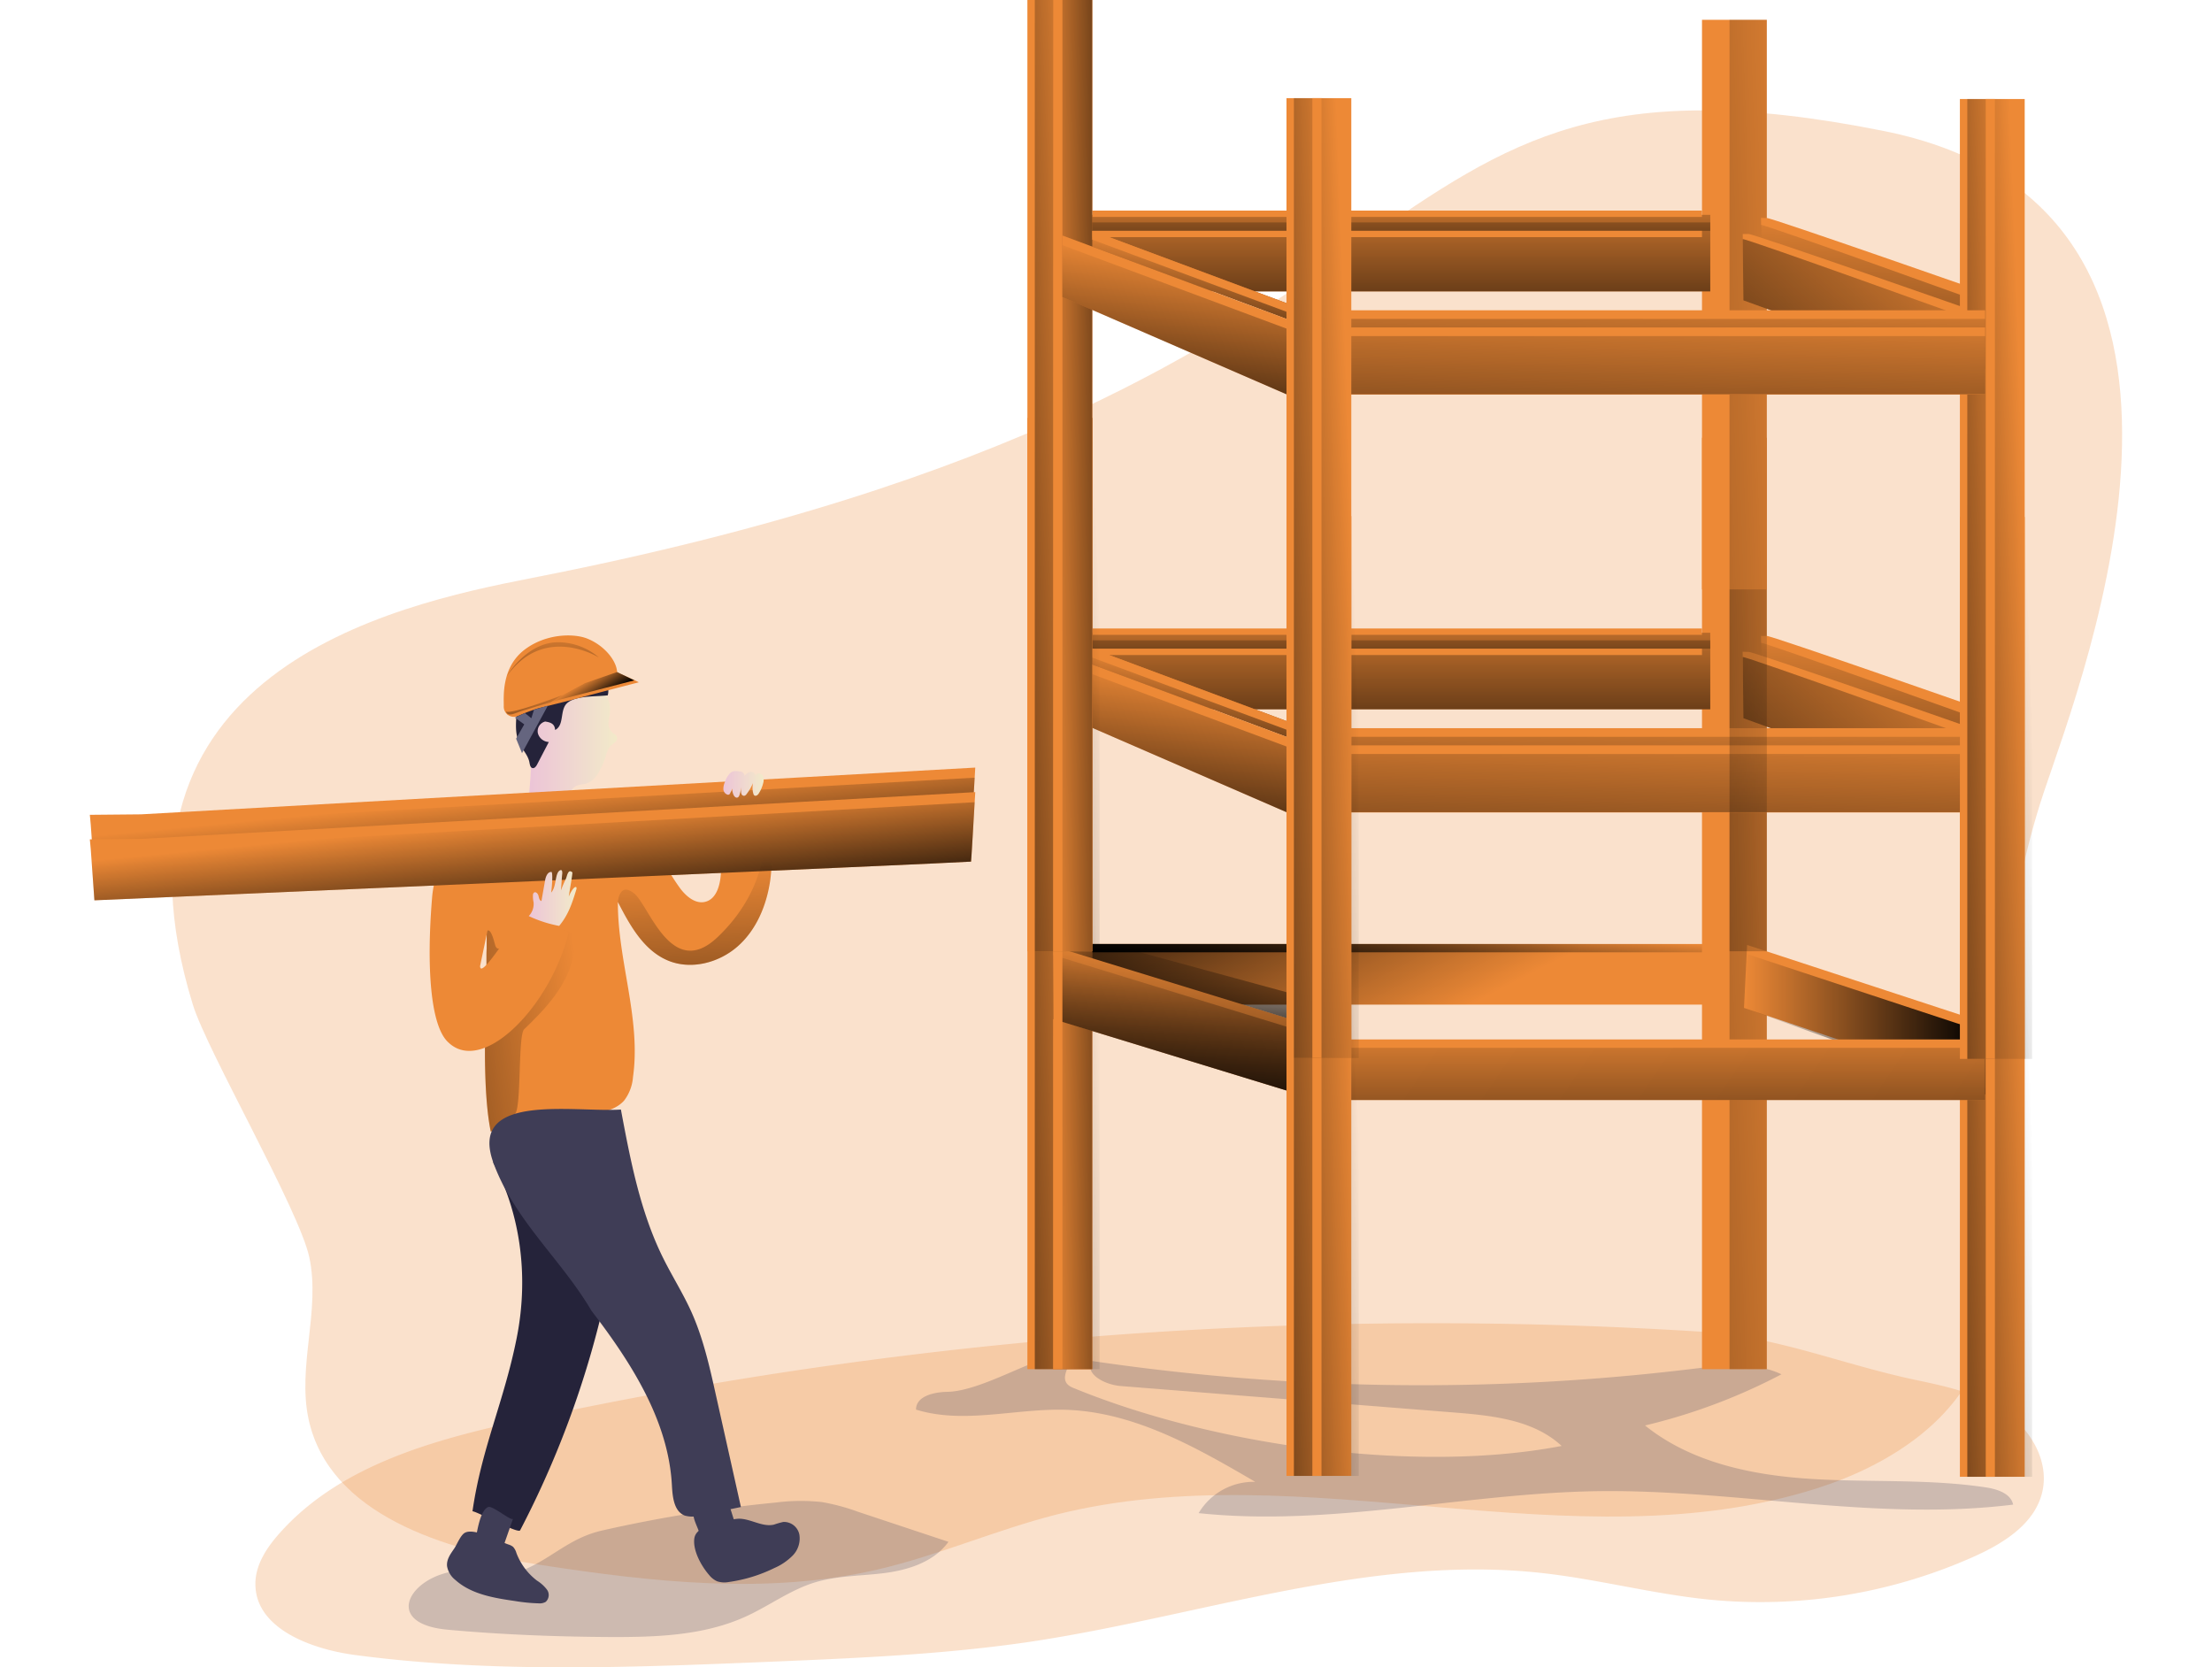 <svg height="306" viewBox="0 0 555.97 456.08" width="406" xmlns="http://www.w3.org/2000/svg" xmlns:xlink="http://www.w3.org/1999/xlink"><linearGradient id="a" gradientUnits="userSpaceOnUse" x1="120.15" x2="144.24" y1="271.06" y2="271.06"><stop offset="0" stop-color="#ecc4d7"/><stop offset=".42" stop-color="#efd4d1"/><stop offset="1" stop-color="#f2eac9"/></linearGradient><linearGradient id="b" gradientUnits="userSpaceOnUse" x1="135.11" x2="139.13" y1="186.01" y2="192.35"><stop offset="0" stop-opacity="0"/><stop offset=".97"/></linearGradient><linearGradient id="c" x1="126.45" x2="127.26" xlink:href="#b" y1="234.44" y2="284.33"/><linearGradient id="d" x1="121.47" x2="121.93" xlink:href="#b" y1="252.01" y2="280.17"/><linearGradient id="e" x1="478.24" x2="336.36" xlink:href="#b" y1="246.33" y2="251.06"/><linearGradient id="f" x1="492.1" x2="486.67" xlink:href="#b" y1="234.83" y2="331.18"/><linearGradient id="g" x1="510.78" x2="425.83" xlink:href="#b" y1="237.4" y2="333.38"/><linearGradient id="h" x1="530.02" x2="482.46" xlink:href="#b" y1="272.43" y2="274.18"/><linearGradient id="i" x1="452.63" x2="518.49" xlink:href="#b" y1="280.2" y2="280.2"/><linearGradient id="j" x1="274.89" x2="227.48" xlink:href="#b" y1="244.16" y2="245.91"/><linearGradient id="k" x1="363.35" x2="323.35" xlink:href="#b" y1="282.18" y2="204.08"/><linearGradient id="l" x1="358.16" x2="356.91" xlink:href="#b" y1="251.58" y2="267.16"/><linearGradient id="m" x1="355.33" x2="355.33" xlink:href="#b" y1="161.97" y2="214.36"/><linearGradient id="n" x1="355.33" x2="355.33" xlink:href="#b" y1="162.49" y2="222.17"/><linearGradient id="o" x1="302.02" x2="296.65" xlink:href="#b" y1="182.14" y2="214.13"/><linearGradient id="p" x1="261.79" x2="290.27" xlink:href="#b" y1="244.52" y2="244.2"/><linearGradient id="q" x1="430.35" x2="431.06" xlink:href="#b" y1="277.49" y2="340.63"/><linearGradient id="r" x1="135.24" x2="34.35" xlink:href="#b" y1="343.37" y2="358.4"/><linearGradient id="s" x1="123.96" x2="135.74" xlink:href="#b" y1="293.66" y2="347.27"/><linearGradient id="t" x1="120.77" x2="124.09" xlink:href="#b" y1="282.77" y2="317.01"/><linearGradient id="u" x1="120.77" x2="124.09" xlink:href="#b" y1="289.48" y2="323.72"/><linearGradient id="v" x1="304.31" x2="299.07" xlink:href="#b" y1="257.73" y2="322.99"/><linearGradient id="w" x1="304.19" x2="299.28" xlink:href="#b" y1="260.39" y2="321.49"/><linearGradient id="x" x1="431.09" x2="428.89" xlink:href="#b" y1="188.82" y2="266.95"/><linearGradient id="y" x1="431.15" x2="428.69" xlink:href="#b" y1="192.29" y2="279.71"/><linearGradient id="z" x1="120.05" x2="133.14" xlink:href="#a" y1="311.35" y2="311.35"/><linearGradient id="A" x1="296.3" x2="294.08" xlink:href="#b" y1="258.21" y2="285.91"/><linearGradient id="B" x1="345.79" x2="298.23" xlink:href="#b" y1="272.18" y2="273.93"/><linearGradient id="C" x1="299.23" x2="290.94" xlink:href="#b" y1="183.88" y2="242.71"/><linearGradient id="D" x1="478.24" x2="336.36" xlink:href="#b" y1="132.01" y2="136.74"/><linearGradient id="E" x1="492.1" x2="486.67" xlink:href="#b" y1="120.51" y2="216.86"/><linearGradient id="F" x1="510.78" x2="425.83" xlink:href="#b" y1="123.07" y2="219.06"/><linearGradient id="G" x1="530.02" x2="482.46" xlink:href="#b" y1="158.11" y2="159.86"/><linearGradient id="H" x1="274.89" x2="227.48" xlink:href="#b" y1="129.84" y2="131.59"/><linearGradient id="I" x1="355.33" x2="355.33" xlink:href="#b" y1="47.65" y2="100.04"/><linearGradient id="J" x1="355.33" x2="355.33" xlink:href="#b" y1="48.17" y2="107.84"/><linearGradient id="K" x1="302.02" x2="296.65" xlink:href="#b" y1="67.82" y2="99.81"/><linearGradient id="L" x1="261.79" x2="290.27" xlink:href="#b" y1="130.2" y2="129.88"/><linearGradient id="M" x1="431.09" x2="428.89" xlink:href="#b" y1="74.49" y2="152.63"/><linearGradient id="N" x1="431.15" x2="428.69" xlink:href="#b" y1="77.97" y2="165.39"/><linearGradient id="O" x1="345.79" x2="298.23" xlink:href="#b" y1="157.86" y2="159.61"/><linearGradient id="P" x1="299.23" x2="290.94" xlink:href="#b" y1="69.56" y2="128.39"/><linearGradient id="Q" x1="173.3" x2="184.38" xlink:href="#a" y1="280.27" y2="280.27"/><linearGradient id="R" gradientUnits="userSpaceOnUse" x1="165.32" x2="169.59" y1="301.51" y2="387.82"><stop offset="0" stop-opacity="0"/><stop offset=".49" stop-opacity=".49"/><stop offset=".97"/></linearGradient><path d="m120.78 223.85c-38.23 7.46-120.57 25.7-92.61 116.67 3.9 12.71 29.08 56.14 31.87 69.14 3.11 14.52-3.35 29.83-.19 44.34 5.68 26.09 37.25 35.79 63.64 39.84 30.53 4.68 62 8.21 92.05 1.22 16.57-3.85 32.28-10.8 48.77-15 67.69-17.06 141.4 13.94 207.92-7.13 19.69-6.22 39.37-18.64 45.58-38.34 4-12.83 1.73-26.67 1.66-40.13-.2-34.19 4.23-79.64 15.08-112.06s60.83-160-44-180.9c-152.3-30.37-104.15 70.5-369.77 122.35z" fill="#ed8936" opacity=".25" transform="translate(0 -65.71)"/><path d="m118.88 454.16c-24.49 5.29-50.38 12.28-67 31-3.43 3.85-6.51 8.47-6.59 13.62-.21 12.26 14.94 18 27.1 19.65 37.54 5 75.6 3.43 113.44 1.88 23.94-1 47.94-2 71.63-5.51 46.54-7.01 92.7-23.9 139.54-18.8 15.42 1.68 30.51 5.74 45.94 7.29a143.24 143.24 0 0 0 72.58-11.8c8-3.6 16.45-8.88 18.55-17.42s-3.06-17.26-10.16-22.21-15.84-6.84-24.31-8.63c-20.4-4.29-38-11.91-58.89-13.23q-39.64-2.49-79.42-2.3a1177.37 1177.37 0 0 0 -156.93 11.3q-43.01 6-85.48 15.16z" fill="#ed8936" opacity=".25" transform="translate(0 -65.71)"/><g fill="#3f3d56" opacity=".24" transform="translate(0 -65.71)"><path d="m97.88 511.53c14.67 1.34 29.4 1.91 44.12 2 12.74.06 25.89-.33 37.48-5.62 6.35-2.9 12.08-7.22 18.75-9.28 6.28-1.94 13-1.77 19.49-2.64s13.35-3.15 17.16-8.5l-24.88-8.27a56.47 56.47 0 0 0 -9.7-2.6 53.36 53.36 0 0 0 -12.69.13 378.39 378.39 0 0 0 -47.45 7.64c-8.76 2-13.31 7.2-20.91 10.54-6.12 2.69-9.79.57-16 .4-14.45-.39-24.76 14.43-5.37 16.2z"/><path d="m234.55 446.46c-3.66.06-8.58 1.2-8.53 4.86 13.2 4.09 27.41-.43 41.23.06 18.58.66 35.5 10.31 51.56 19.7a17.51 17.51 0 0 0 -15.48 8.56c36.19 3.82 72.44-5.41 108.82-6 38.08-.58 76.23 8.36 114 3.67-.66-3.07-4.36-4.24-7.46-4.71-15.89-2.4-32.08-1.31-48.11-2.34s-32.63-4.51-45.13-14.6a159.47 159.47 0 0 0 37.32-14c-7.5-3.53-16.25-2.45-24.48-1.46a616.6 616.6 0 0 1 -164.29-2.2c-1.88 3.75 3.85 6.54 8 6.87l91.2 7.24c10.45.83 21.75 2 29.43 9.15-40.33 7.74-95.75-.26-133.74-15.94-6.24-2.58 3.9-9.85-2.83-9.14-7.81.82-22.12 10.11-31.51 10.28z"/></g><path d="m140.58 254.84a8.11 8.11 0 0 1 1.7 5.81c-.1.91-.34 1.81-.39 2.72a3.34 3.34 0 0 0 .81 2.54c.54.52 1.39.85 1.52 1.58.19 1-1.05 1.59-1.78 2.31a6.41 6.41 0 0 0 -1.3 2.76 20.69 20.69 0 0 1 -1.84 4.24 6.59 6.59 0 0 1 -3.24 3.18c-1 .36-2.22.27-3.17.82-2.24 1.29-1.71 5-3.79 6.59a4.35 4.35 0 0 1 -2 .72 8.74 8.74 0 0 1 -4.84-.65 3.72 3.72 0 0 1 -1.7-1.32 4.46 4.46 0 0 1 -.41-2.61c.17-3 .58-6.06.48-9.09-.05-1.62-.24-3.24-.22-4.86a16.44 16.44 0 0 1 6-12.55 14.06 14.06 0 0 1 13.59-2.16l-.89-1" fill="url(#a)" transform="translate(0 -65.71)"/><path d="m124.56 263.09a2.74 2.74 0 0 0 -2 3.18 3.25 3.25 0 0 0 3 2.42l-3.19 6.13c-.27.52-.72 1.14-1.29 1s-.71-.92-.82-1.53c-.34-1.93-1.86-3.41-2.72-5.17-1.26-2.57-1-5.59-.78-8.44.23-2.54.49-5.2 1.87-7.35a12.77 12.77 0 0 1 2.95-3 13.91 13.91 0 0 1 6.67-3.11 16.07 16.07 0 0 1 6.14.76 13.68 13.68 0 0 1 5.46 2.53 5.31 5.31 0 0 1 1.84 5.41c-3 .4-8.83 0-11.18 2.19-2 1.89-.64 6-3.23 7.29-.1-1.73-1.28-2.09-2.72-2.31z" fill="#25233a" transform="translate(0 -65.71)"/><path d="m150.17 252.36c-.92-.55-5-2.26-5.93-2.81-.18-3.24-3.67-7.47-8.46-9.26-3.58-1.29-10.94-1.29-16.78 3.09-6.63 5-5.7 13.38-5.77 15.57a2.79 2.79 0 0 0 3.9 2.63 49.16 49.16 0 0 1 5.44-2.08l8-2c5.65-1.5 13.93-3.68 19.6-5.14z" fill="#ed8936" transform="translate(0 -65.71)"/><path d="m148.95 186.12-23.65 6.12 7.8-4.15 2.14-1.13 3.62-1.26 4.07-1.4 1.31-.46z" fill="url(#b)"/><path d="m125.3 193.03-7.07 13-1.62-3.96 2.23-3.91-2.58-1.86 2.74-1.24 1.78 1.42.73-2.35z" fill="#65657f"/><path d="m114.22 261.14s1.12.29 4-1a46.06 46.06 0 0 1 7.12-2.22l9.94-5.28s-12.64-6.36-20.1.85c-.04.02-2.94 4.01-.96 7.65z" fill="#ed8936" transform="translate(0 -65.71)"/><path d="m114.07 250.66s5.41-9.29 14.08-9.26a17.24 17.24 0 0 1 11.13 4.19s-14.9-9.37-25.21 5.07z" fill="url(#c)" transform="translate(0 -65.71)"/><path d="m113.87 260.35s.1 1.43 2.49.5 9.59-3 9.59-3l3.33-2s-14.09 5.41-15.41 4.5z" fill="url(#d)" transform="translate(0 -65.71)"/><path d="m117.71 484.34a260.13 260.13 0 0 0 28.79-100.68c.24-3.2.37-6.64-1.32-9.37-3.23-5.24-10.83-4.93-16.91-4-2.76.44-5.88 1.13-7.26 3.55-1 1.79-11.53 8.27-10.57 10.09 7 13.21 9.84 30.15 6.34 47.76-3.44 17.33-9.62 30.14-12.1 47.44 1.41.12 12.49 6.23 13.03 5.21z" fill="#25233a" transform="translate(0 -65.71)"/><path d="m441.03 119.74h17.73v254.81h-17.73z" fill="#ed8936"/><path d="m448.56 119.74h10.2v254.81h-10.2z" fill="url(#e)"/><path d="m458.76 239.69c0-.56 63.72 21.77 63.72 21.77l1.52 21.89-66.65-24.12-.17-19.55z" fill="#ed8936" transform="translate(0 -65.71)"/><path d="m457.17 241.57c0-.56 65.31 22.95 65.31 22.95l1.52 17.91-66.65-24.12z" fill="url(#f)" transform="translate(0 -65.71)"/><path d="m453.77 244.05c0-.56 63.71 21.77 63.71 21.77l1.52 20.49-66.65-24.12-.2-18.19z" fill="#ed8936" transform="translate(0 -65.71)"/><path d="m452.18 245.45c0-.56 65.3 22.95 65.3 22.95l1.52 17.91-66.65-24.12z" fill="url(#g)" transform="translate(0 -65.71)"/><path d="m511.58 141.41h17.73v262.58h-17.73z" fill="#ed8936"/><path d="m513.61 141.41h17.73v262.58h-17.73z" fill="url(#h)"/><path d="m518.66 141.41h2.5v262.58h-2.5z" fill="#ed8936"/><path d="m518.8 279.94v3.29l-.31 14.61-65.86-22.08-.11-.04.85-17.22z" fill="#ed8936"/><path d="m518.49 282.48v16.92l-65.86-23.64.74-14.76z" fill="url(#i)"/><path d="m256.48 114.32h17.73v260.23h-17.73z" fill="#ed8936"/><path d="m258.51 114.32h17.73v260.23h-17.73z" fill="url(#j)"/><path d="m267.38 258.24h175.91v16.58h-175.91z" fill="#ed8936"/><path d="m267.38 258.24h175.91v16.58h-175.91z" fill="url(#k)"/><path d="m274.04 258.24h166.99v2.27h-166.99z" fill="url(#l)"/><path d="m267.38 173.09h175.91v16.58h-175.91z" fill="#ed8936"/><path d="m267.38 173.09h175.91v16.58h-175.91z" fill="url(#m)"/><path d="m269.68 177.46h175.91v16.58h-175.91z" fill="#ed8936"/><path d="m267.38 175.16h175.91v18.88h-175.91z" fill="url(#n)"/><path d="m327.36 197.25-53.15-19.79v4.32l53.15 19.78z" fill="#ed8936"/><path d="m327.36 197.25-53.15-19.79v4.32l53.15 19.78z" fill="url(#o)"/><path d="m274.21 177.46h166.82v1.73h-166.82z" fill="#ed8936"/><path d="m274.21 171.93h166.82v1.73h-166.82z" fill="#ed8936"/><path d="m263.56 114.32h10.65v260.23h-10.65z" fill="#ed8936"/><path d="m263.56 114.32h10.65v260.23h-10.65z" fill="url(#p)"/><path d="m342.58 284.35h175.91v16.58h-175.91z" fill="#ed8936"/><path d="m342.58 286.64h175.91v14.28h-175.91z" fill="url(#q)"/><g transform="translate(0 -65.71)"><path d="m186.12 306.62c-1 6.78-3.79 13.5-8.92 18s-12.79 6.5-19.11 3.83c-6.61-2.79-10.38-9.66-13.64-16-.07 16.07 6.38 32 4.14 47.87a12.15 12.15 0 0 1 -2.39 6.41c-1.72 2-4.38 2.83-6.91 3.53a151 151 0 0 1 -27 4.77c-.88.07-1.75.15-2.63.2-1.06-5.24-1.5-12.07-1.58-20.39 0-.82 0-1.67 0-2.52 0-6.68.16-14.24.41-22.62 0-.61 0-1.22 0-1.83 0-.07 0-.13 0-.2s0-.22 0-.4c0-.47 0-1.2.06-2 0-.2 0-.41 0-.62s0-.42 0-.64c0-.4 0-.8 0-1.18 0-.22 0-.45 0-.66 0-1 0-1.76 0-1.76q.26-7.8.5-16.42c0-.74 0-1.47.05-2.22a29.19 29.19 0 0 1 .72-6.06 13.08 13.08 0 0 1 5.49-8.1 28.6 28.6 0 0 1 6.76-3.26c9.56-3.35 20.93-1.35 27.77 5.85a27 27 0 0 1 3.15 4.07c1.52 2.32 2.78 4.8 4.1 7.26a50.83 50.83 0 0 0 4.61 7.47c1.58 2 3.88 3.91 6.37 3.47 3.58-.64 4.56-5.24 4.6-8.85a132.3 132.3 0 0 0 -1-17.91 53.83 53.83 0 0 1 13.71.5 108.19 108.19 0 0 1 1.13 11.06 51.81 51.81 0 0 1 -.39 9.35z" fill="#ed8936"/><path d="m128.82 335.67c-2.68 4.37-6.33 8.06-10 11.6-1.73 1.65-.72 21.55-2.51 23.15-.65.58-2.24 2.54-4 4.6-.88.07-1.75.15-2.63.2-1.06-5.24-1.5-12.07-1.58-20.39 0-.82 0-1.67 0-2.52 0-6.68.16-14.24.41-22.62 0-.61 0-1.22 0-1.83 0-.07 0-.13 0-.2s0-.22 0-.4c0-.47 0-1.2.06-2 0-.2 0-.41 0-.62s0-.42 0-.64c0-.4 0-.8 0-1.18 0-.22 0-.45 0-.66 0-1 0-1.76 0-1.76 1.25-1.09 2.16 3.48 2.39 4.08a1.74 1.74 0 0 0 .33.54 1 1 0 0 0 .72.21 4.74 4.74 0 0 0 3-1.78q2.94-2.94 5.59-6.14l11.82 3.76c.77 5.08-.91 10.23-3.6 14.6z" fill="url(#r)"/><path d="m131 320.75c-3.47 14.24-13.8 28-22.91 31.56-3.73 1.45-7.25 1.2-10-1.43-5-4.47-6-21-4.47-39.52a26.9 26.9 0 0 1 1.38-6.71 25.06 25.06 0 0 1 4.75-8.06 32.6 32.6 0 0 1 15.86-9.42l-.09.4-1.62 7.88-1.71 8.28-3.43 16.65-2 9.59c0 1.09.67.8 1.69-.28 2.85-3 8.53-12.17 10.93-14.08a1.54 1.54 0 0 0 .2-.18z" fill="#ed8936"/><path d="m157.09 301.53c-.33.07-.68.11-1 .16-7.34.87-14.75.58-22.13.74s-14.52.76-21.78 1.3l-2.93.23c-4.74.32-9.5.6-14.26.69a25.06 25.06 0 0 1 4.75-8.06 14.17 14.17 0 0 1 2.13-.32c2.72-.22 5.43-.42 8.15-.59 1.29-.09 2.58-.16 3.87-.23 8.64-.5 17.27-.81 25.9-1.12 4.4-.15 8.8-.3 13.19-.06 1.53 2.32 2.79 4.8 4.11 7.26z" fill="url(#s)"/><path d="m137.23 424.28c10.82 14.12 21.05 30 22 47.72.18 3.19.54 7.15 3.52 8.31a7.71 7.71 0 0 0 4.36-.07l11-2.27-6.85-30.67c-1.72-7.74-3.47-15.55-6.73-22.78-2.29-5.07-5.29-9.79-7.76-14.79-6.23-12.62-8.89-26.65-11.49-40.49-12.87.84-42.1-4.89-34.82 14.73 5.78 15.66 18.54 26.3 26.77 40.31z" fill="#3f3d56"/><path d="m166.56 484.49a5.48 5.48 0 0 0 1 1.95 3.93 3.93 0 0 0 3.64 1 11.64 11.64 0 0 0 3.6-1.57 3.81 3.81 0 0 0 1.53-1.3 3.93 3.93 0 0 0 -.1-3l-1.81-5.73a1.21 1.21 0 0 0 -.56-.84 1.28 1.28 0 0 0 -1.1.31c-2 1.33-5 1.5-6.84 2.82s-.07 4.37.64 6.36z" fill="#3f3d56"/><path d="m105.45 487.2a18.86 18.86 0 0 0 5.87 2.56 1.64 1.64 0 0 0 1 0c.48-.17.7-.71.86-1.19l2.59-7.42c-.31.9-5.55-3.64-6.79-3.18-2.31.91-3.08 7.14-3.53 9.23z" fill="#3f3d56"/><path d="m173.93 481.9a13.09 13.09 0 0 1 3.48-.73c3.33-.08 6.51 2.37 9.75 1.61a23.26 23.26 0 0 1 2.56-.73 4.3 4.3 0 0 1 4.39 3.51 6.7 6.7 0 0 1 -1.81 5.66 16 16 0 0 1 -5.07 3.45 40.9 40.9 0 0 1 -12.37 3.8 6.49 6.49 0 0 1 -3.25-.18 5.89 5.89 0 0 1 -2.19-1.72c-2.08-2.38-4.44-6.56-4.07-9.88.39-3.51 5.79-3.93 8.58-4.79z" fill="#3f3d56"/><path d="m114.48 488.21a3.87 3.87 0 0 1 1.3.65 4.2 4.2 0 0 1 .92 1.7 17.1 17.1 0 0 0 5.62 7.54 10.19 10.19 0 0 1 2.74 2.48 2.52 2.52 0 0 1 -.36 3.34 3.32 3.32 0 0 1 -1.89.4 46.93 46.93 0 0 1 -6.47-.63c-5.81-.84-12-1.85-16.36-5.78a6.12 6.12 0 0 1 -2.26-3.76c-.18-1.9 1-3.4 2-4.88.72-1.08 1.65-3.49 2.78-4.2 2.55-1.57 9.37 2.24 11.98 3.14z" fill="#3f3d56"/><path d="m242.22 275.69s-.07 1.09-.16 2.76c-.3 5.22-.93 16.06-1 16.25s-239.81 10.62-239.81 10.62l-1-14-.25-2.71 14-.13z" fill="#ed8936"/><path d="m242.06 278.45c-.3 5.22-.93 16.06-1 16.25s-239.81 10.62-239.81 10.62l-1-14 13.75-.11z" fill="url(#t)"/><path d="m242.22 282.4s-.07 1.09-.16 2.76c-.3 5.23-.93 16.07-1 16.25s-239.81 10.59-239.81 10.59l-1-14-.25-2.68 14-.13z" fill="#ed8936"/><path d="m242.06 285.16c-.3 5.23-.93 16.07-1 16.25s-239.81 10.59-239.81 10.59l-1-14 13.75-.07z" fill="url(#u)"/></g><path d="m263.56 278.77 77.81 23.83-.05-19.85-77.76-23.88z" fill="#ed8936"/><path d="m341.37 302.6h-.01l-77.8-23.82v-19.91l77.76 23.88z" fill="url(#v)"/><path d="m341.36 302.6-77.8-23.82v-17.52l77.76 23.88z" fill="url(#w)"/><path d="m342.58 199.2h175.91v16.06h-175.91z" fill="#ed8936"/><path d="m342.58 201.56h175.91v13.7h-175.91z" fill="url(#x)"/><path d="m342.58 203.9h175.91v18.36h-175.91z" fill="#ed8936"/><path d="m342.58 206.26h175.91v15.92h-175.91z" fill="url(#y)"/><path d="m128.39 319c2.53-3.06 3.52-6.13 4.69-9.93.35-1.14-.76-1.19-2.07 1.93.33-2.21 1-5.78 1-6.63-1.17-1.08-1.43.89-1.76 1.69a34.5 34.5 0 0 0 -1.39 3.25c.2-1.9.18-2.79.38-4.69 0-.35 0-.83-.35-.91-1.8.36-1.09 4.55-2.69 6.15.26-1.75.53-5.89 0-5.62-1 0-1.48 1.28-1.66 2.29l-1 5.67c-.56-.17-.67-.89-.81-1.46s-.75-1.2-1.22-.85a.84.84 0 0 0 -.28.52 7.42 7.42 0 0 0 .16 2.14 4.77 4.77 0 0 1 -1.32 3.76 34.3 34.3 0 0 0 8.32 2.69z" fill="url(#z)" transform="translate(0 -65.71)"/><path d="m263.56 258.87h17.73l46.07 12.55v7.06z" fill="url(#A)"/><path d="m263.56 114.32h2.5v260.23h-2.5z" fill="#ed8936"/><path d="m327.36 141.17h17.73v262.58h-17.73z" fill="#ed8936"/><path d="m329.39 141.17h17.73v262.58h-17.73z" fill="url(#B)"/><path d="m334.44 141.17h2.5v262.58h-2.5z" fill="#ed8936"/><path d="m266.06 178.74 61.3 22.82v20.62l-61.3-26.62z" fill="#ed8936"/><path d="m266.06 181.38 61.3 22.83v17.97l-61.3-26.62z" fill="url(#C)"/><path d="m274.21 177.46 53.15 19.79v2.36l-53.15-19.73z" fill="#ed8936"/><path d="m441.03 5.42h17.73v155.82h-17.73z" fill="#ed8936"/><path d="m448.56 5.42h10.2v254.81h-10.2z" fill="url(#D)"/><path d="m458.76 125.36c0-.55 63.72 21.78 63.72 21.78l1.52 21.86-66.65-24.12-.17-19.56z" fill="#ed8936" transform="translate(0 -65.71)"/><path d="m457.17 127.24c0-.55 65.31 23 65.31 23l1.52 17.87-66.68-24.11z" fill="url(#E)" transform="translate(0 -65.71)"/><path d="m453.77 129.73c0-.56 63.71 21.77 63.71 21.77l1.52 20.5-66.65-24.12-.17-18.15z" fill="#ed8936" transform="translate(0 -65.71)"/><path d="m452.18 131.13c0-.56 65.3 23 65.3 23l1.52 17.87-66.65-24.12z" fill="url(#F)" transform="translate(0 -65.71)"/><path d="m511.58 27.09h17.73v262.58h-17.73z" fill="#ed8936"/><path d="m513.61 27.09h17.73v262.58h-17.73z" fill="url(#G)"/><path d="m518.66 27.09h2.5v262.58h-2.5z" fill="#ed8936"/><path d="m256.48 0h17.73v260.23h-17.73z" fill="#ed8936"/><path d="m258.51 0h17.73v260.23h-17.73z" fill="url(#H)"/><path d="m267.38 58.77h175.91v16.58h-175.91z" fill="#ed8936"/><path d="m267.38 58.77h175.91v16.58h-175.91z" fill="url(#I)"/><path d="m269.68 63.14h175.91v16.58h-175.91z" fill="#ed8936"/><path d="m267.38 60.84h175.91v18.88h-175.91z" fill="url(#J)"/><path d="m327.36 82.93-53.15-19.79v4.31l53.15 19.79z" fill="#ed8936"/><path d="m327.36 82.93-53.15-19.79v4.31l53.15 19.79z" fill="url(#K)"/><path d="m274.21 63.14h166.82v1.73h-166.82z" fill="#ed8936"/><path d="m274.21 57.61h166.82v1.73h-166.82z" fill="#ed8936"/><path d="m263.56 0h10.65v260.23h-10.65z" fill="#ed8936"/><path d="m263.56 0h10.65v260.23h-10.65z" fill="url(#L)"/><path d="m342.58 84.88h175.91v16.06h-175.91z" fill="#ed8936"/><path d="m342.58 87.24h175.91v13.7h-175.91z" fill="url(#M)"/><path d="m342.58 89.58h175.91v18.36h-175.91z" fill="#ed8936"/><path d="m342.58 91.94h175.91v15.92h-175.91z" fill="url(#N)"/><path d="m263.56 0h2.5v260.23h-2.5z" fill="#ed8936"/><path d="m327.36 26.85h17.73v262.58h-17.73z" fill="#ed8936"/><path d="m329.39 26.85h17.73v262.58h-17.73z" fill="url(#O)"/><path d="m334.44 26.85h2.5v262.58h-2.5z" fill="#ed8936"/><path d="m266.06 64.42 61.3 22.82v20.62l-61.3-26.62z" fill="#ed8936"/><path d="m266.06 67.06 61.3 22.83v17.97l-61.3-26.62z" fill="url(#P)"/><path d="m274.21 63.14 53.15 19.79v2.35l-53.15-19.73z" fill="#ed8936"/><path d="m174.93 277.45a6.84 6.84 0 0 0 -1.19 2.17 4.53 4.53 0 0 0 -.43 1.94 1.65 1.65 0 0 0 1.1 1.52.61.61 0 0 0 .51-.05.77.77 0 0 0 .24-.32 22.58 22.58 0 0 0 1.38-3.19 3.49 3.49 0 0 0 -.43 3.67c.2.41.59.81 1 .71s.57-.54.68-.93c.26-.92.47-1.85.64-2.78a11.26 11.26 0 0 0 -.27 1.82 2.06 2.06 0 0 0 .12.93.76.76 0 0 0 .75.47 1.1 1.1 0 0 0 .64-.49 13.65 13.65 0 0 0 1.75-3 6 6 0 0 0 .12 3 .75.75 0 0 0 .25.38c.41.31 1-.15 1.24-.59a9.39 9.39 0 0 0 1.16-2.7 3.31 3.31 0 0 0 .1-1.56 1.5 1.5 0 0 0 -1-1.15 1 1 0 0 0 -1.21.7c.09-.67-.66-1.21-1.33-1.14a2.58 2.58 0 0 0 -1.63 1.09 1.31 1.31 0 0 0 -1.21-1.2c-1.17-.11-2.02-.37-2.98.7z" fill="url(#Q)" transform="translate(0 -65.71)"/><path d="m186.12 306.62c-1 6.78-3.79 13.5-8.92 18s-12.79 6.5-19.11 3.83c-6.61-2.79-10.38-9.66-13.64-16 0 0 .39-5.67 4.5-2.29s10.2 23.87 22.79 11.9 12.64-24.74 12.64-24.74l2.15-.09a51.81 51.81 0 0 1 -.41 9.39z" fill="url(#R)" transform="translate(0 -65.71)"/></svg>
